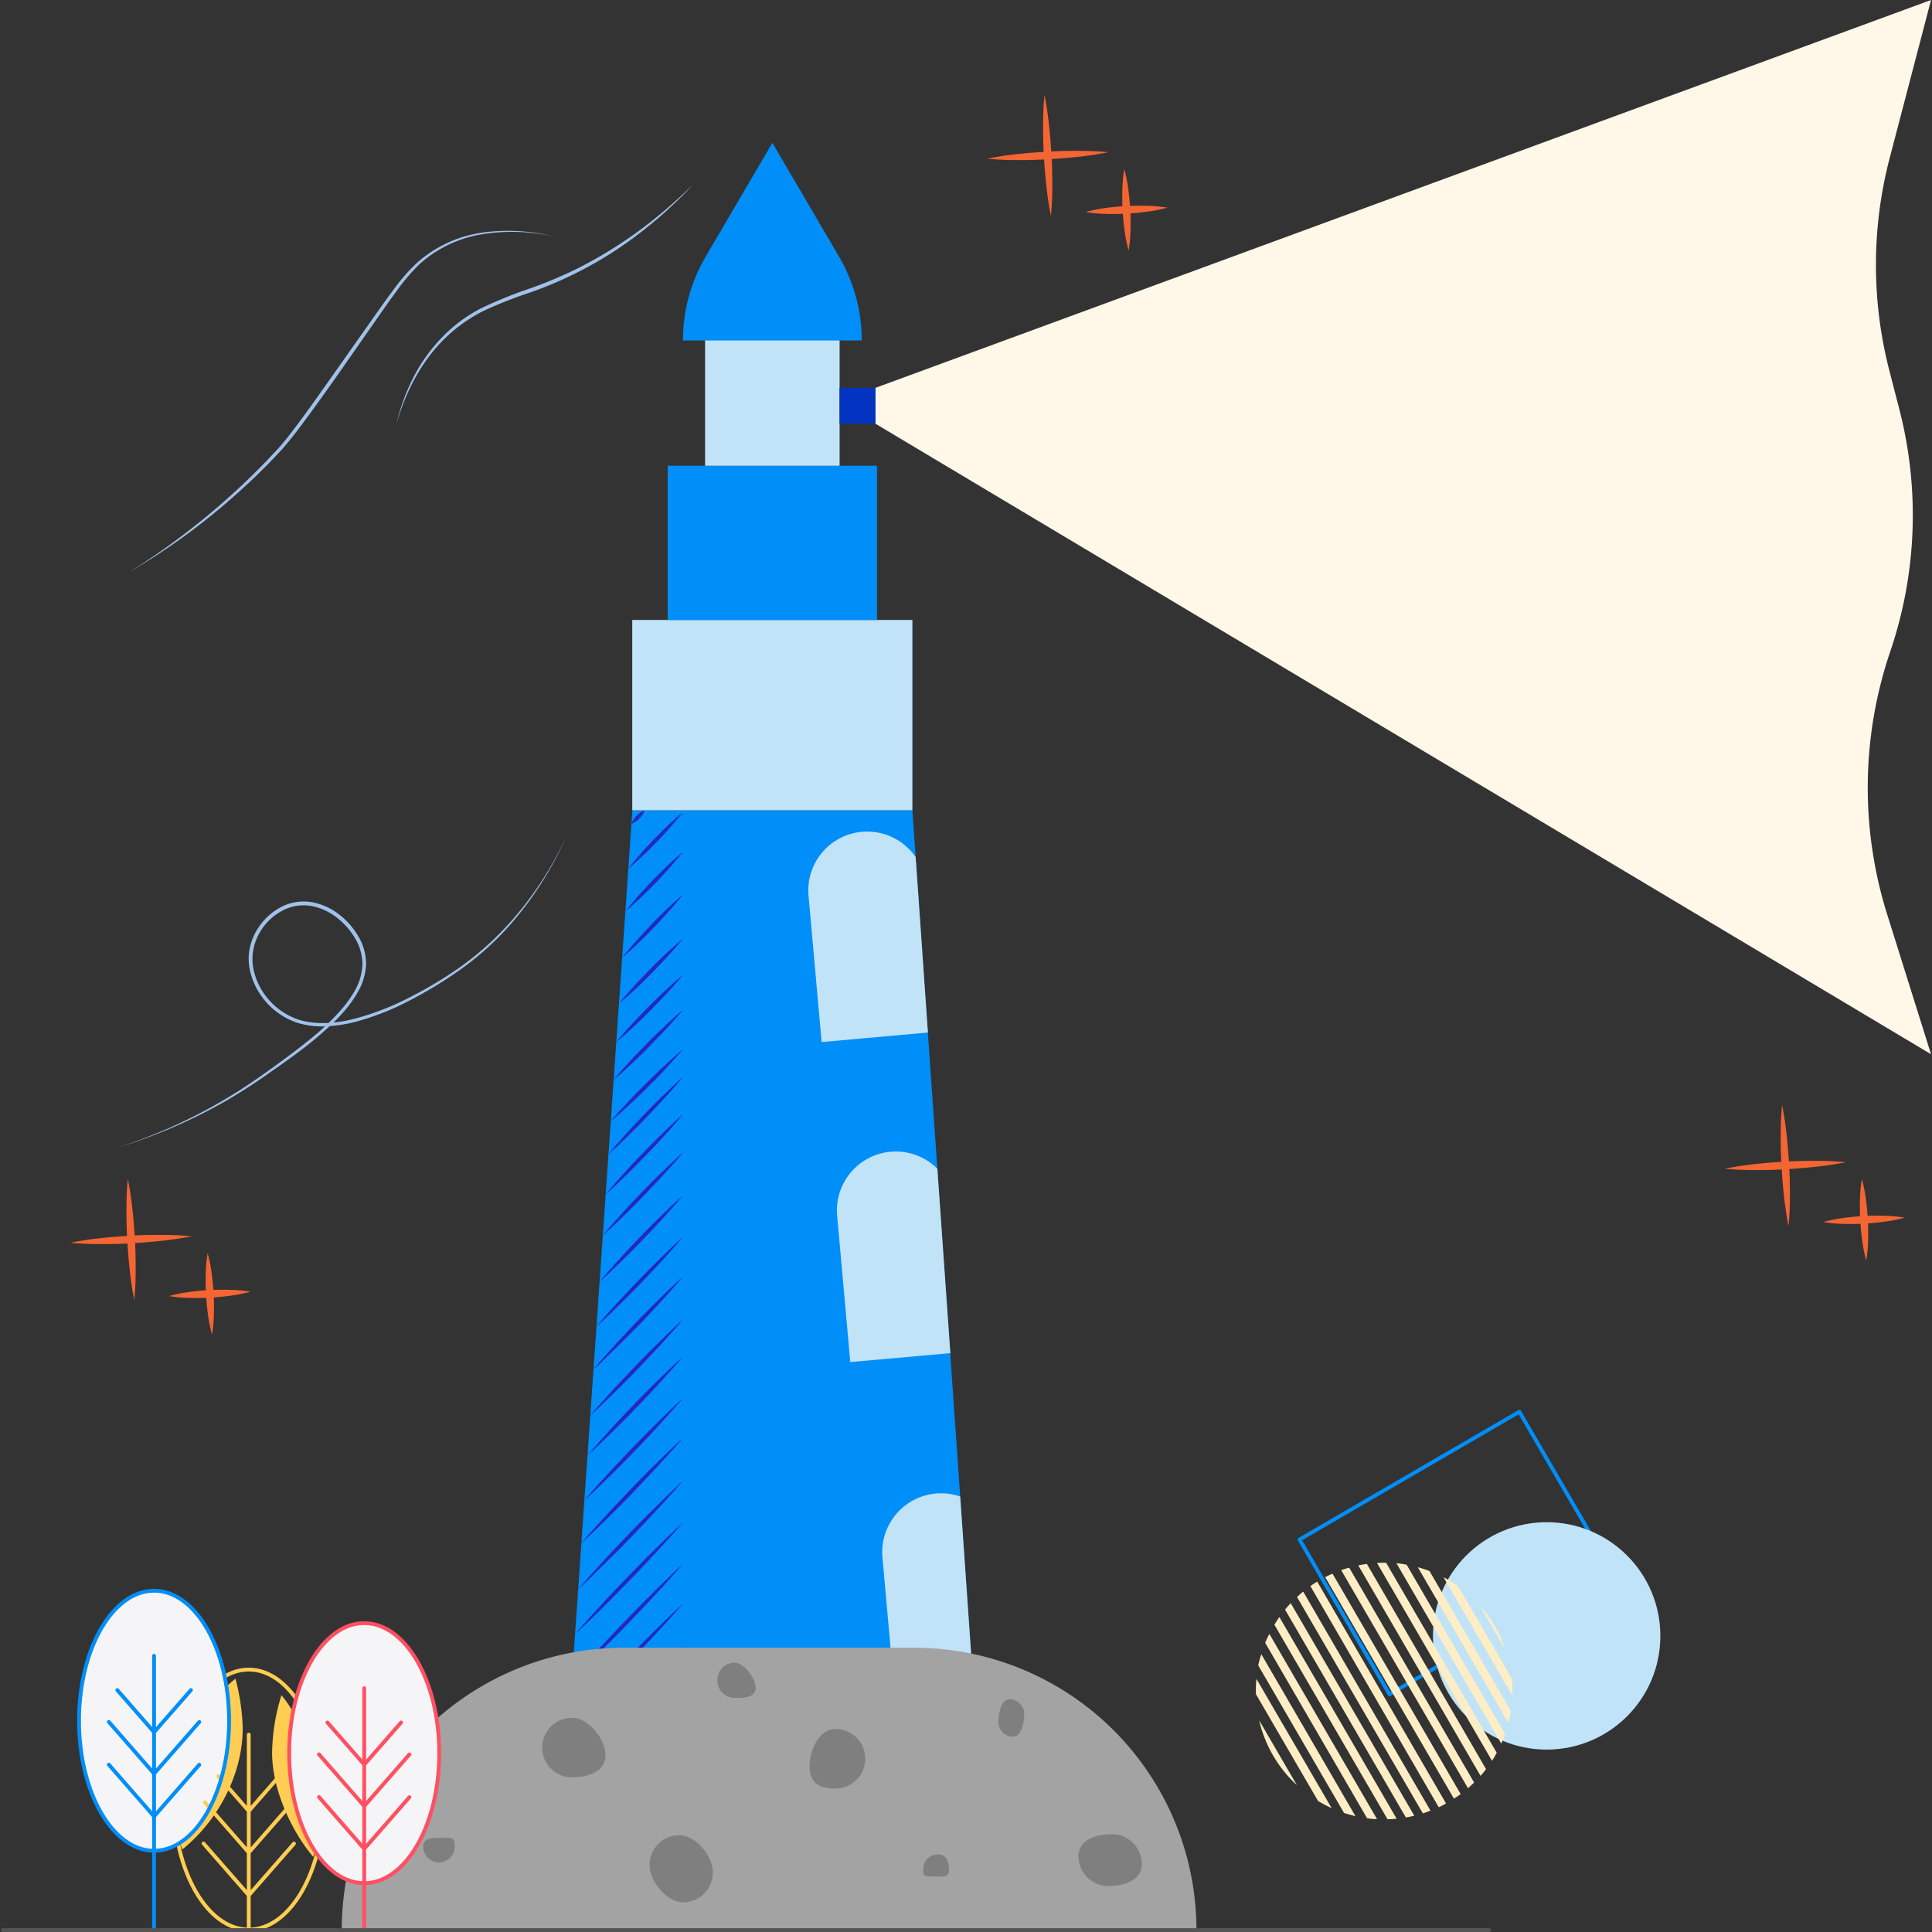<svg id="SvgjsSvg1166" width="360" height="360" xmlns="http://www.w3.org/2000/svg" version="1.1" xmlns:xlink="http://www.w3.org/1999/xlink" xmlns:svgjs="http://svgjs.com/svgjs"><rect width="100%" height="100%" fill="#333333" stroke="none"/><defs id="SvgjsDefs1167"></defs><g id="SvgjsG1168"><svg xmlns="http://www.w3.org/2000/svg" viewBox="0 0 506.21 506.72" width="360" height="360"><g data-name="Layer 2" fill="#000000" class="color000 svgShape"><g data-name="Layer 1" fill="#000000" class="color000 svgShape"><path fill="none" stroke="#008ef8" stroke-linecap="round" stroke-linejoin="round" d="M347.87 383.88h66.69v46.96h-66.69z" transform="rotate(149.83 381.216 407.343)" class="colorStroke008ef8 svgStroke"></path><circle cx="405.4" cy="429.06" r="29.82" fill="#c1e3f7" class="colorc1e3f7 svgShape"></circle><path fill="#fff8e9" d="M229.34 101.73 506.21 0l-10.84 41.43a110.93 110.93 0 0 0-.06 55.89l2.58 10a111 111 0 0 1-2.37 63.54 111 111 0 0 0-.83 68.91l11.52 36.73-276.87-165.38Z" class="colorfff8e9 svgShape"></path><path fill="#008ef8" d="M259.05 499.8a253.7 253.7 0 0 1-89.9 4.24q-4.41-.59-8.81-1.32t-8.89-1.66q-2.92-.58-5.84-1.26l.18-2.65.54-7.66.31-4.44.74-10.7.75-10.71.5-7.19.34-4.9.78-11.23.82-11.72.82-11.78.84-12.1.78-11.24.82-11.72.73-10.52.84-12.1.79-11.25.81-11.72.85-12.13.75-10.79.73-10.58.6-8.61.76-10.86.69-9.91.7-10.12.84-12 .84-12.1.78-11.24.81-11.72.25-3.57h73.44l17 243.93 2.53 36.32Z" class="color008ef8 svgShape"></path><path fill="#489ee0" d="M259.05 499.8a253.7 253.7 0 0 1-89.9 4.24q-4.41-.59-8.81-1.32t-8.89-1.66q-2.92-.58-5.84-1.26l.18-2.65.54-7.66.31-4.44.74-10.7.75-10.71.5-7.19q2.69.58 5.38 1.1c2.73.53 5.47 1 8.21 1.45s5.61.86 8.42 1.2a253.78 253.78 0 0 0 85.36-3.75l2.53 36.32Z" class="color489ee0 svgShape"></path><path fill="#2428bb" d="M168.81 212.52a5.8 5.8 0 0 1-1.37 2.13 5.66 5.66 0 0 1-2.08 1.44 6.39 6.39 0 0 1 3.45-3.57ZM178.87 213a107.64 107.64 0 0 1-14.33 14.83 93.21 93.21 0 0 1 6.8-7.76 95.06 95.06 0 0 1 7.53-7.07ZM178.87 223.42a118.84 118.84 0 0 1-15.11 15.64 103.44 103.44 0 0 1 7.19-8.17 105.6 105.6 0 0 1 7.92-7.47ZM178.87 234.64c-2.38 3-5 5.84-7.62 8.61s-5.39 5.43-8.33 7.91c2.37-3 5-5.84 7.61-8.61s5.4-5.43 8.34-7.91ZM178.87 282.44c-1.48 1.83-3 3.58-4.61 5.32s-3.18 3.45-4.8 5.14-3.28 3.36-5 5l-2.46 2.41c-.88.79-1.73 1.6-2.62 2.36.73-.92 1.51-1.8 2.26-2.7l2.35-2.62c1.56-1.75 3.18-3.45 4.8-5.14s3.27-3.36 5-5 3.3-3.21 5.08-4.77ZM178.87 292.26c-1.54 1.89-3.16 3.71-4.79 5.51s-3.31 3.57-5 5.33-3.39 3.48-5.15 5.17l-2.63 2.53c-.91.81-1.79 1.65-2.71 2.45.76-.95 1.57-1.86 2.35-2.79l2.44-2.72c1.62-1.82 3.3-3.58 5-5.33s3.4-3.48 5.15-5.17 3.47-3.37 5.34-4.98ZM178.87 302.27c-1.61 2-3.29 3.84-5 5.71s-3.43 3.7-5.17 5.52-3.52 3.61-5.34 5.36l-2.73 2.63c-.93.85-1.85 1.72-2.8 2.55.79-1 1.63-1.93 2.45-2.89l2.53-2.82c1.68-1.88 3.42-3.7 5.17-5.52s3.52-3.61 5.34-5.36 3.68-3.51 5.55-5.18ZM178.87 313.53c-1.68 2-3.43 4-5.19 5.93s-3.57 3.84-5.39 5.74-3.66 3.75-5.55 5.58l-2.83 2.73c-1 .89-1.92 1.8-2.91 2.66.83-1 1.7-2 2.55-3l2.64-2.93c1.76-1.95 3.57-3.84 5.38-5.74s3.67-3.75 5.55-5.58 3.78-3.65 5.75-5.39ZM178.87 324.41c-1.74 2.1-3.56 4.12-5.4 6.14s-3.7 4-5.58 5.95-3.8 3.89-5.76 5.79l-2.93 2.84c-1 .92-2 1.86-3 2.76.86-1.06 1.77-2.07 2.66-3.11l2.73-3c1.83-2 3.71-4 5.59-5.95s3.8-3.89 5.75-5.79 3.9-3.82 5.94-5.63ZM178.87 334.84c-1.81 2.17-3.7 4.26-5.59 6.34s-3.84 4.12-5.79 6.16-3.93 4-6 6l-3 2.94c-1 1-2 1.94-3.11 2.87.89-1.09 1.84-2.14 2.75-3.21l2.87-3.14c1.89-2.09 3.84-4.12 5.78-6.16s3.93-4 5.95-6 4.03-3.92 6.14-5.8ZM178.87 346.07c-1.88 2.24-3.84 4.41-5.8 6.56s-4 4.27-6 6.37-4.07 4.18-6.16 6.21l-3.14 3.05c-1.07 1-2.12 2-3.21 3 .93-1.13 1.91-2.21 2.86-3.32l2.94-3.24c2-2.16 4-4.27 6-6.37s4.07-4.18 6.16-6.21 4.17-4.12 6.35-6.05ZM178.87 355.83c-1.94 2.3-4 4.53-6 6.75s-4.1 4.39-6.17 6.56-4.19 4.31-6.35 6.4l-3.23 3.15c-1.1 1-2.18 2.07-3.3 3.07 1-1.16 2-2.27 2.95-3.41l3-3.34c2-2.22 4.1-4.39 6.18-6.56s4.19-4.31 6.34-6.4 4.34-4.2 6.58-6.22ZM178.87 366.7c-2 2.37-4.09 4.67-6.19 7s-4.24 4.54-6.38 6.78-4.33 4.44-6.55 6.61l-3.33 3.25c-1.14 1.06-2.25 2.14-3.41 3.18 1-1.19 2-2.34 3.05-3.52l3.14-3.44c2.09-2.3 4.23-4.54 6.38-6.78s4.33-4.44 6.55-6.61 4.43-4.38 6.74-6.47ZM178.87 377.14c-2.07 2.44-4.22 4.81-6.39 7.16s-4.36 4.67-6.57 7-4.46 4.58-6.75 6.81l-3.43 3.35c-1.17 1.09-2.31 2.21-3.5 3.28 1-1.23 2.1-2.41 3.15-3.62l3.23-3.54c2.16-2.36 4.37-4.67 6.58-7s4.46-4.58 6.74-6.81 4.57-4.47 6.94-6.63ZM178.87 388.36c-2.14 2.51-4.36 4.95-6.6 7.38s-4.5 4.82-6.78 7.2-4.6 4.72-7 7l-3.49 3.49c-1.21 1.13-2.39 2.28-3.61 3.39 1.06-1.26 2.17-2.48 3.26-3.73l3.33-3.65c2.23-2.44 4.51-4.82 6.79-7.2s4.6-4.72 6.95-7 4.71-4.65 7.15-6.88ZM178.87 399.3c-2.21 2.58-4.5 5.09-6.8 7.59s-4.64 5-7 7.41-4.74 4.86-7.16 7.24l-3.64 3.57c-1.24 1.16-2.45 2.35-3.71 3.49 1.1-1.3 2.24-2.55 3.36-3.83l3.44-3.76c2.29-2.51 4.64-5 7-7.41s4.73-4.86 7.16-7.24 4.84-4.76 7.35-7.06ZM178.87 451.68c-2.54 2.92-5.16 5.77-7.79 8.61s-5.31 5.61-8 8.42-5.4 5.54-8.14 8.26l-4.13 4.08c-1.4 1.33-2.78 2.69-4.2 4 1.26-1.47 2.57-2.89 3.85-4.34l3.93-4.27c2.63-2.84 5.32-5.61 8-8.42s5.4-5.54 8.14-8.26 5.47-5.44 8.34-8.08ZM145.79 497.15c1.3-1.5 2.64-3 4-4.45l4-4.38c2.7-2.91 5.46-5.76 8.19-8.64s5.54-5.68 8.35-8.48l4.24-4.19c1.43-1.37 2.85-2.76 4.31-4.11-1.3 1.51-2.64 3-4 4.45l-4 4.38c-2.69 2.91-5.45 5.76-8.18 8.64s-5.54 5.69-8.35 8.49-5.66 5.58-8.56 8.29ZM151.45 501.06c.63-.75 1.28-1.49 1.93-2.22s1.28-1.48 2-2.2l4-4.34a.41.41 0 0 1 .29-.13l-.31.13c3.14-3.38 6.36-6.7 9.6-10 1.62-1.65 3.28-3.26 4.93-4.88s3.33-3.2 5-4.77c-1.51 1.75-3 3.49-4.6 5.19s-3.11 3.42-4.7 5.09c-3.17 3.36-6.37 6.69-9.64 9.95a.46.46 0 0 1-.3.12l.31-.13-4.2 4.12c-.69.69-1.41 1.35-2.12 2s-1.47 1.41-2.19 2.07ZM160.34 502.72c1.39-1.74 2.87-3.41 4.36-5.06s3-3.27 4.54-4.88 3.11-3.18 4.72-4.71l2.42-2.3c.83-.74 1.63-1.51 2.49-2.23-.69.88-1.43 1.71-2.14 2.57l-2.22 2.49c-1.48 1.66-3 3.27-4.55 4.88s-3.1 3.18-4.71 4.71-3.25 3.08-4.91 4.53ZM169.15 504a43 43 0 0 1 4.5-5.38 42.38 42.38 0 0 1 5.22-4.69 49.36 49.36 0 0 1-9.72 10.07ZM178.87 410.17c-2.28 2.66-4.64 5.24-7 7.8s-4.78 5.1-7.19 7.62-4.87 5-7.37 7.46l-3.74 3.67c-1.27 1.2-2.52 2.42-3.81 3.6 1.13-1.34 2.31-2.63 3.46-3.94l3.54-3.86c2.36-2.58 4.78-5.1 7.2-7.62s4.87-5 7.36-7.46 4.97-4.9 7.55-7.27ZM178.87 420.6c-2.35 2.72-4.77 5.37-7.2 8s-4.91 5.23-7.39 7.82-5 5.14-7.56 7.66l-3.84 3.77c-1.3 1.23-2.59 2.49-3.91 3.7 1.16-1.37 2.37-2.69 3.56-4l3.64-4c2.42-2.65 4.9-5.24 7.39-7.82s5-5.14 7.56-7.66 5.11-5.07 7.75-7.47ZM148.13 463.64c2.41-2.8 4.9-5.52 7.41-8.22s5-5.38 7.6-8 5.14-5.28 7.77-7.87l3.94-3.88c1.34-1.27 2.66-2.56 4-3.81-1.2 1.4-2.45 2.76-3.67 4.15l-3.72 3.99c-2.5 2.72-5.05 5.38-7.6 8s-5.15 5.28-7.77 7.87-5.25 5.26-7.96 7.77ZM147.38 474.35c2.47-2.86 5-5.64 7.59-8.41s5.2-5.48 7.79-8.22 5.28-5.4 8-8.06l4-4c1.38-1.3 2.72-2.62 4.12-3.9-1.23 1.44-2.51 2.83-3.76 4.24l-3.84 4.17c-2.57 2.76-5.2 5.47-7.79 8.21s-5.27 5.41-8 8.06-5.34 5.34-8.11 7.91ZM178.87 275.22c-1.44 1.72-3 3.35-4.47 5s-3.08 3.22-4.65 4.79-3.17 3.13-4.82 4.63l-2.46 2.26c-.85.72-1.67 1.48-2.54 2.18.71-.87 1.46-1.68 2.19-2.53l2.27-2.45c1.52-1.64 3.08-3.22 4.66-4.79s3.17-3.13 4.81-4.63 3.28-3.04 5.01-4.46ZM178.87 264.88c-1.37 1.67-2.82 3.27-4.28 4.85s-3 3.13-4.46 4.66-3 3-4.62 4.5l-2.38 2.19c-.81.71-1.6 1.44-2.44 2.12.67-.84 1.4-1.64 2.1-2.46l2.17-2.39c1.45-1.59 3-3.13 4.46-4.66s3.05-3 4.63-4.5 3.16-2.93 4.82-4.31ZM178.87 255.7c-2.64 3.21-5.49 6.2-8.39 9.15s-5.91 5.79-9.1 8.44c2.63-3.21 5.48-6.21 8.39-9.15s5.9-5.79 9.1-8.44ZM178.87 246.21c-2.52 3.1-5.26 6-8 8.83s-5.67 5.58-8.75 8.13c2.51-3.1 5.25-6 8-8.83s5.67-5.58 8.75-8.13Z" class="color2428bb svgShape"></path><path fill="#c1e3f7" d="M165.57 162.6h73.48v49.92h-73.48z" class="colorc1e3f7 svgShape"></path><path fill="#008ef8" d="M174.86 122.16h54.9v40.44h-54.9z" class="color008ef8 svgShape"></path><path fill="#c1e3f7" d="M184.67 81.3h35.28v40.86h-35.28z" class="colorc1e3f7 svgShape"></path><path fill="#008ef8" d="M225.75 89.31h-46.89a43.66 43.66 0 0 1 6-22.07l17.46-29.78 17.45 29.78a43.66 43.66 0 0 1 6 22.07Z" class="color008ef8 svgShape"></path><path fill="#c1e3f7" d="M239.9 224.79a15.44 15.44 0 0 0-28.1 10.11l3.44 38.41 27.87-2.5ZM245.59 306.53a15.41 15.41 0 0 0-12.28-4.45 15.44 15.44 0 0 0-14 16.76l3.44 38.4L249 354.9ZM251.58 392.5a15.45 15.45 0 0 0-6.39-.78 15.44 15.44 0 0 0-14 16.76l3.44 38.4 20.6-1.84Z" class="colorc1e3f7 svgShape"></path><path fill="#0234c1" d="M219.95 101.73h9.39v9.39h-9.39z" class="color0234c1 svgShape"></path><path fill="#a0c2ea" d="M33.93 149.88a190.83 190.83 0 0 0 29.41-22.75c2.26-2.12 4.44-4.33 6.61-6.54 1-1.14 2.16-2.24 3.16-3.4s2-2.37 2.93-3.59c3.77-4.91 7.34-10 10.92-15.08L97.7 83.28c1.8-2.53 3.59-5.08 5.46-7.57a47.66 47.66 0 0 1 6.2-7 32.73 32.73 0 0 1 16.9-7.71 48.5 48.5 0 0 1 18.55 1 49.31 49.31 0 0 0-18.47-.58 32.15 32.15 0 0 0-16.47 7.77 52.3 52.3 0 0 0-6 7c-1.84 2.49-3.61 5-5.4 7.59l-10.7 15.31c-3.6 5.07-7.19 10.14-11 15.07-1 1.22-1.93 2.44-3 3.62s-2.14 2.27-3.21 3.41c-2.18 2.22-4.4 4.41-6.71 6.5a178 178 0 0 1-14.36 11.91 174.28 174.28 0 0 1-15.56 10.28ZM103.77 111a54 54 0 0 1 4.46-12.14 44.24 44.24 0 0 1 7.59-10.53 38.77 38.77 0 0 1 10.51-7.67 112.88 112.88 0 0 1 12-4.86 114.62 114.62 0 0 0 11.91-4.91 108.45 108.45 0 0 0 11.21-6.33A110.27 110.27 0 0 0 171.89 57c3.36-2.7 6.54-5.61 9.64-8.61A112.77 112.77 0 0 1 161.9 65.2a103.1 103.1 0 0 1-23.19 11.54 114.07 114.07 0 0 0-12 4.73 40 40 0 0 0-10.38 7.4c-6.11 5.99-10.17 13.87-12.56 22.13ZM30.33 301.08a139.33 139.33 0 0 0 27.78-12.38c4.38-2.56 8.59-5.39 12.71-8.37s8.22-6 12.06-9.26a64.52 64.52 0 0 0 5.46-5.25 31.51 31.51 0 0 0 4.47-6 15 15 0 0 0 2-7 13.66 13.66 0 0 0-2.1-7c-2.58-4.19-6.86-7.56-11.75-8.27a11.89 11.89 0 0 0-7.1 1.26 15 15 0 0 0-5.44 4.88 14.26 14.26 0 0 0-2.42 6.79 14.51 14.51 0 0 0 .21 3.66 17.61 17.61 0 0 0 1.13 3.52 18 18 0 0 0 10.65 9.74c4.76 1.52 10 1 14.81-.22a70.51 70.51 0 0 0 14.11-5.45 108.74 108.74 0 0 0 13.01-7.73 77.92 77.92 0 0 0 11.54-9.85A88.45 88.45 0 0 0 148.41 219a88.76 88.76 0 0 1-16.6 25.46 78.11 78.11 0 0 1-11.53 10 110.65 110.65 0 0 1-13.07 7.93A68.87 68.87 0 0 1 93 268a38.15 38.15 0 0 1-7.61 1.17 22.28 22.28 0 0 1-7.69-.92 19 19 0 0 1-11.24-10.22 18.48 18.48 0 0 1-1.21-3.73 15.58 15.58 0 0 1-.25-3.9 15.16 15.16 0 0 1 2.67-7.32 16 16 0 0 1 5.81-5.19 12.83 12.83 0 0 1 7.68-1.33 16.19 16.19 0 0 1 7.16 3 20.19 20.19 0 0 1 5.24 5.73 14.57 14.57 0 0 1 2.21 7.45 15.92 15.92 0 0 1-2.17 7.45c-2.56 4.53-6.33 8.12-10.19 11.44s-8 6.27-12.2 9.19a149.13 149.13 0 0 1-12.83 8.28 139 139 0 0 1-28.05 11.98Z" class="colora0c2ea svgShape"></path><path fill="#f46534" d="M273.68 24.92c.55 2.62.91 5.25 1.2 7.88s.49 5.28.65 7.92.22 5.29.21 7.94a79.17 79.17 0 0 1-.36 8c-.55-2.63-.91-5.26-1.2-7.89s-.49-5.28-.65-7.92-.22-5.29-.2-7.94a78.83 78.83 0 0 1 .35-7.99Z" class="colorf46534 svgShape"></path><path fill="#f46534" d="M290.39 39.92a78.74 78.74 0 0 1-7.89 1.21c-2.63.3-5.27.48-7.92.64s-5.29.23-7.94.21a79 79 0 0 1-8-.35 78.74 78.74 0 0 1 7.89-1.21c2.63-.3 5.27-.48 7.92-.64s5.29-.22 7.94-.21 5.33.08 8 .35ZM294.61 44.36a36.16 36.16 0 0 1 1.06 5.29c.24 1.78.42 3.55.51 5.33s.12 3.56.07 5.35a36.35 36.35 0 0 1-.49 5.38 36.2 36.2 0 0 1-1.07-5.29c-.24-1.78-.41-3.55-.51-5.33s-.11-3.56-.06-5.35a36.35 36.35 0 0 1 .49-5.38Z" class="colorf46534 svgShape"></path><path fill="#f46534" d="M305.86 54.46a36.29 36.29 0 0 1-5.3 1.06c-1.77.25-3.54.42-5.32.51s-3.57.12-5.35.07a36.61 36.61 0 0 1-5.39-.49 38 38 0 0 1 5.3-1.07c1.77-.24 3.55-.41 5.33-.5s3.56-.12 5.35-.07a36.35 36.35 0 0 1 5.38.49ZM33.26 309.23a78.74 78.74 0 0 1 1.21 7.89c.3 2.63.48 5.28.65 7.92s.22 5.29.2 7.94a76 76 0 0 1-.35 8 75.92 75.92 0 0 1-1.2-7.89c-.3-2.63-.49-5.27-.65-7.91s-.22-5.29-.2-7.95a78.93 78.93 0 0 1 .34-8Z" class="colorf46534 svgShape"></path><path fill="#f46534" d="M50 324.24c-2.62.55-5.25.91-7.89 1.2s-5.28.49-7.92.65-5.29.22-7.94.21-5.31-.08-8-.35a78.74 78.74 0 0 1 7.89-1.21c2.63-.3 5.27-.49 7.91-.65s5.29-.22 7.95-.2a79 79 0 0 1 8 .35ZM54.2 328.67a38 38 0 0 1 1.06 5.3c.24 1.77.41 3.55.51 5.33s.12 3.56.07 5.35a36.35 36.35 0 0 1-.49 5.38 35.3 35.3 0 0 1-1.07-5.3c-.24-1.77-.42-3.55-.51-5.33s-.11-3.56-.06-5.35a36.47 36.47 0 0 1 .49-5.38Z" class="colorf46534 svgShape"></path><path fill="#f46534" d="M65.45 338.78a38 38 0 0 1-5.3 1.06c-1.77.24-3.55.41-5.33.51s-3.56.12-5.35.07a36.47 36.47 0 0 1-5.38-.49 35.3 35.3 0 0 1 5.3-1.07c1.77-.24 3.55-.42 5.33-.51s3.56-.11 5.35-.06a36.35 36.35 0 0 1 5.38.49ZM467.14 289.81c.55 2.62.91 5.26 1.2 7.89s.49 5.28.65 7.92.22 5.29.21 7.94a78.84 78.84 0 0 1-.36 8c-.55-2.62-.91-5.25-1.2-7.89s-.49-5.27-.65-7.91-.22-5.29-.2-8a79 79 0 0 1 .35-7.95Z" class="colorf46534 svgShape"></path><path fill="#f46534" d="M483.85 304.82c-2.62.55-5.25.91-7.89 1.2s-5.27.49-7.92.65-5.29.23-7.94.21a79 79 0 0 1-8-.35 78.74 78.74 0 0 1 7.89-1.21c2.63-.3 5.27-.49 7.92-.65s5.29-.22 7.94-.2a79 79 0 0 1 8 .35ZM488.07 309.25a36.56 36.56 0 0 1 1.06 5.3c.24 1.77.42 3.55.51 5.33s.12 3.56.07 5.35a36.35 36.35 0 0 1-.49 5.38 36.6 36.6 0 0 1-1.07-5.3c-.24-1.77-.41-3.54-.51-5.32s-.11-3.57-.06-5.36a36.6 36.6 0 0 1 .49-5.38Z" class="colorf46534 svgShape"></path><path fill="#f46534" d="M499.32 319.36a36.29 36.29 0 0 1-5.3 1.06c-1.77.24-3.54.42-5.32.51s-3.57.12-5.35.07a36.61 36.61 0 0 1-5.39-.49 36.6 36.6 0 0 1 5.3-1.07c1.77-.24 3.55-.42 5.33-.51s3.56-.11 5.35-.06a36.35 36.35 0 0 1 5.38.49Z" class="colorf46534 svgShape"></path><path fill="#ffedc5" d="m329.28 440.33 19.72 33.9a31.14 31.14 0 0 1-3.56-1.88l-16.29-28a28.26 28.26 0 0 1 .13-4.02ZM330 451.22l9.9 17a33.38 33.38 0 0 1-9.9-17ZM330.56 433.86l24.69 42.48c-1-.24-2-.52-3-.85l-22.5-38.69a22.27 22.27 0 0 1 .81-2.94ZM332.67 428.54l28.24 48.58a19.48 19.48 0 0 1-2.61-.24l-26.72-46a20.6 20.6 0 0 1 1.09-2.34ZM335.3 424.12 366.05 477a23.42 23.42 0 0 1-2.39.14l-29.66-51c0-.09.11-.18.17-.29.35-.61.74-1.18 1.13-1.73ZM338.28 420.49l32.4 55.73c-.74.18-1.46.34-2.21.45l-31.68-54.5a19.86 19.86 0 0 1 1.49-1.68ZM341.54 417.44l33.39 57.45c-.68.27-1.35.51-2 .72l-33-56.73a17 17 0 0 1 1.61-1.44ZM345.22 414.82 379 473a17.14 17.14 0 0 1-1.91 1l-33.66-58c.57-.42 1.18-.82 1.79-1.18ZM349.24 412.74l33.6 57.8c-.56.42-1.14.83-1.76 1.21l-33.77-58.09a17 17 0 0 1 1.93-.92ZM353.61 411.16l32.76 56.36c-.51.52-1.06 1-1.61 1.48l-33.25-57.19c.69-.23 1.39-.46 2.1-.65ZM358.25 410.19 389.5 464a19.15 19.15 0 0 1-1.44 1.77L356 410.58a20.54 20.54 0 0 1 2.25-.39ZM363.3 409.89l29 49.81c-.28.54-.57 1.05-.87 1.55-.12.19-.25.39-.37.56l-30.16-51.88c.77-.05 1.57-.07 2.4-.04ZM368.69 410.41l25.8 44.37a21.92 21.92 0 0 1-1 2.51L366 410a19.14 19.14 0 0 1 2.69.41ZM374.68 412.06l21.32 36.7a24.05 24.05 0 0 1-.66 3.12l-23.73-40.83a27.92 27.92 0 0 1 3.07 1.01ZM382.17 416l14.08 24.22a28.06 28.06 0 0 1 .15 4.5l-18.06-31.06c.71.38 1.45.79 2.14 1.23s1.15.76 1.69 1.11ZM394.66 432.84 387.78 421a33.46 33.46 0 0 1 6.88 11.84Z" class="colorffedc5 svgShape"></path><path fill="#a3a3a3" d="M163.43 432.16h76.06a74.06 74.06 0 0 1 74.06 74.06H89.37a74.06 74.06 0 0 1 74.06-74.06Z" class="colora3a3a3 svgShape"></path><path fill="#7f7f7f" d="M119 484.14a4.12 4.12 0 1 1-8.23 0c0-2.27 2.84-2.12 5.12-2.12s3.11-.15 3.11 2.12ZM158.54 460.35c0 4.31-4.49 5.8-8.79 5.8a7.8 7.8 0 0 1 0-15.6c4.3 0 8.79 5.5 8.79 9.8ZM226.68 461.28a7.8 7.8 0 0 1-7.8 7.8c-4.3 0-6.8-1.49-6.8-5.8s2.5-9.8 6.8-9.8a7.8 7.8 0 0 1 7.8 7.8ZM299.21 488.86c0 4.31-4.49 5.8-8.8 5.8a7.8 7.8 0 0 1-7.8-7.8c0-4.3 4.5-5.79 8.8-5.79a7.8 7.8 0 0 1 7.8 7.79ZM186.71 491.13a7.8 7.8 0 0 1-7.8 7.8c-4.31 0-8.8-5.49-8.8-9.8a7.8 7.8 0 0 1 7.8-7.8c4.3 0 8.8 5.5 8.8 9.8ZM248.66 490.42c0 2.15-1.74 1.74-3.9 1.74s-2.89.26-2.89-1.9a3.9 3.9 0 0 1 3.89-3.9c2.16 0 2.9 1.9 2.9 4.06ZM268.38 449.59c0 2.15-.75 5.89-2.9 5.89a3.9 3.9 0 0 1-3.9-3.89c0-2.16.75-5.9 2.9-5.9a3.9 3.9 0 0 1 3.9 3.9ZM197.94 442.71c0 2.56-3.08 2.63-5.64 2.63a4.64 4.64 0 0 1 0-9.27c2.56 0 5.64 4.08 5.64 6.64Z" class="color7f7f7f svgShape"></path><ellipse cx="64.99" cy="471.99" fill="none" stroke="#ffcd52" stroke-miterlimit="10" rx="19.68" ry="34.1" class="colorStrokeffcd52 svgStroke"></ellipse><path fill="#ffcd52" d="M81.87 487c2.8-6.46.69-10.42.69-15 0-9.63-3.22-20.54-9-27.38a52.9 52.9 0 0 0-2.45 15.14c.03 9.61 5.02 20.38 10.76 27.24Z" class="colorffcd52 svgShape"></path><ellipse cx="95.27" cy="459.81" fill="#f5f5f7" rx="19.68" ry="34.1" class="colorfff svgShape"></ellipse><path fill="#ffcd52" d="M47 473.06c0 3.8-1.54 6.84.57 12 9-7.21 15.83-19.31 15.83-31.78a56.08 56.08 0 0 0-1.9-13c-9.1 7.13-14.5 20.31-14.5 32.78Z" class="colorffcd52 svgShape"></path><ellipse cx="40.15" cy="451.31" fill="#f5f5f7" rx="19.68" ry="34.1" class="colorfff svgShape"></ellipse><path fill="none" stroke="#ffcd52" stroke-linecap="round" stroke-linejoin="round" d="M64.99 506.09v-51.14M64.99 474.98l-7.97-9.11M64.99 485.86 53.5 472.73M64.99 497.07l-11.86-13.56M64.99 475l9.66-11.05M64.99 485.88l11.86-13.56M64.99 497.09l11.86-13.56" class="colorStrokeffcd52 svgStroke"></path><ellipse cx="40.15" cy="451.31" fill="none" stroke="#008ef8" stroke-miterlimit="10" rx="19.68" ry="34.1" class="colorStroke008ef8 svgStroke"></ellipse><path fill="none" stroke="#008ef8" stroke-linecap="round" stroke-linejoin="round" d="M40.15 434.27v71.95M40.15 454.3l-9.64-11.03M40.15 465.18l-11.86-13.56M40.15 476.39l-11.86-13.56M40.15 454.32l9.67-11.05M40.15 465.2l11.86-13.56M40.15 476.41l11.86-13.56" class="colorStroke008ef8 svgStroke"></path><ellipse cx="95.27" cy="459.81" fill="none" stroke="#ff5061" stroke-linecap="round" stroke-linejoin="round" rx="19.68" ry="34.1" class="colorStrokeff5061 svgStroke"></ellipse><path fill="none" stroke="#ff5061" stroke-linecap="round" stroke-linejoin="round" d="M95.27 442.77v63.45M95.27 462.8l-9.65-11.03M95.27 473.68l-11.86-13.56M95.27 484.89l-11.86-13.56M95.27 462.83l9.67-11.06M95.27 473.7l11.86-13.56M95.27 484.92l11.86-13.56" class="colorStrokeff5061 svgStroke"></path><path fill="none" stroke="#545454" stroke-linecap="round" stroke-linejoin="round" d="M.5 506.22h389.82" class="colorStroke545454 svgStroke"></path></g></g></svg></g></svg>